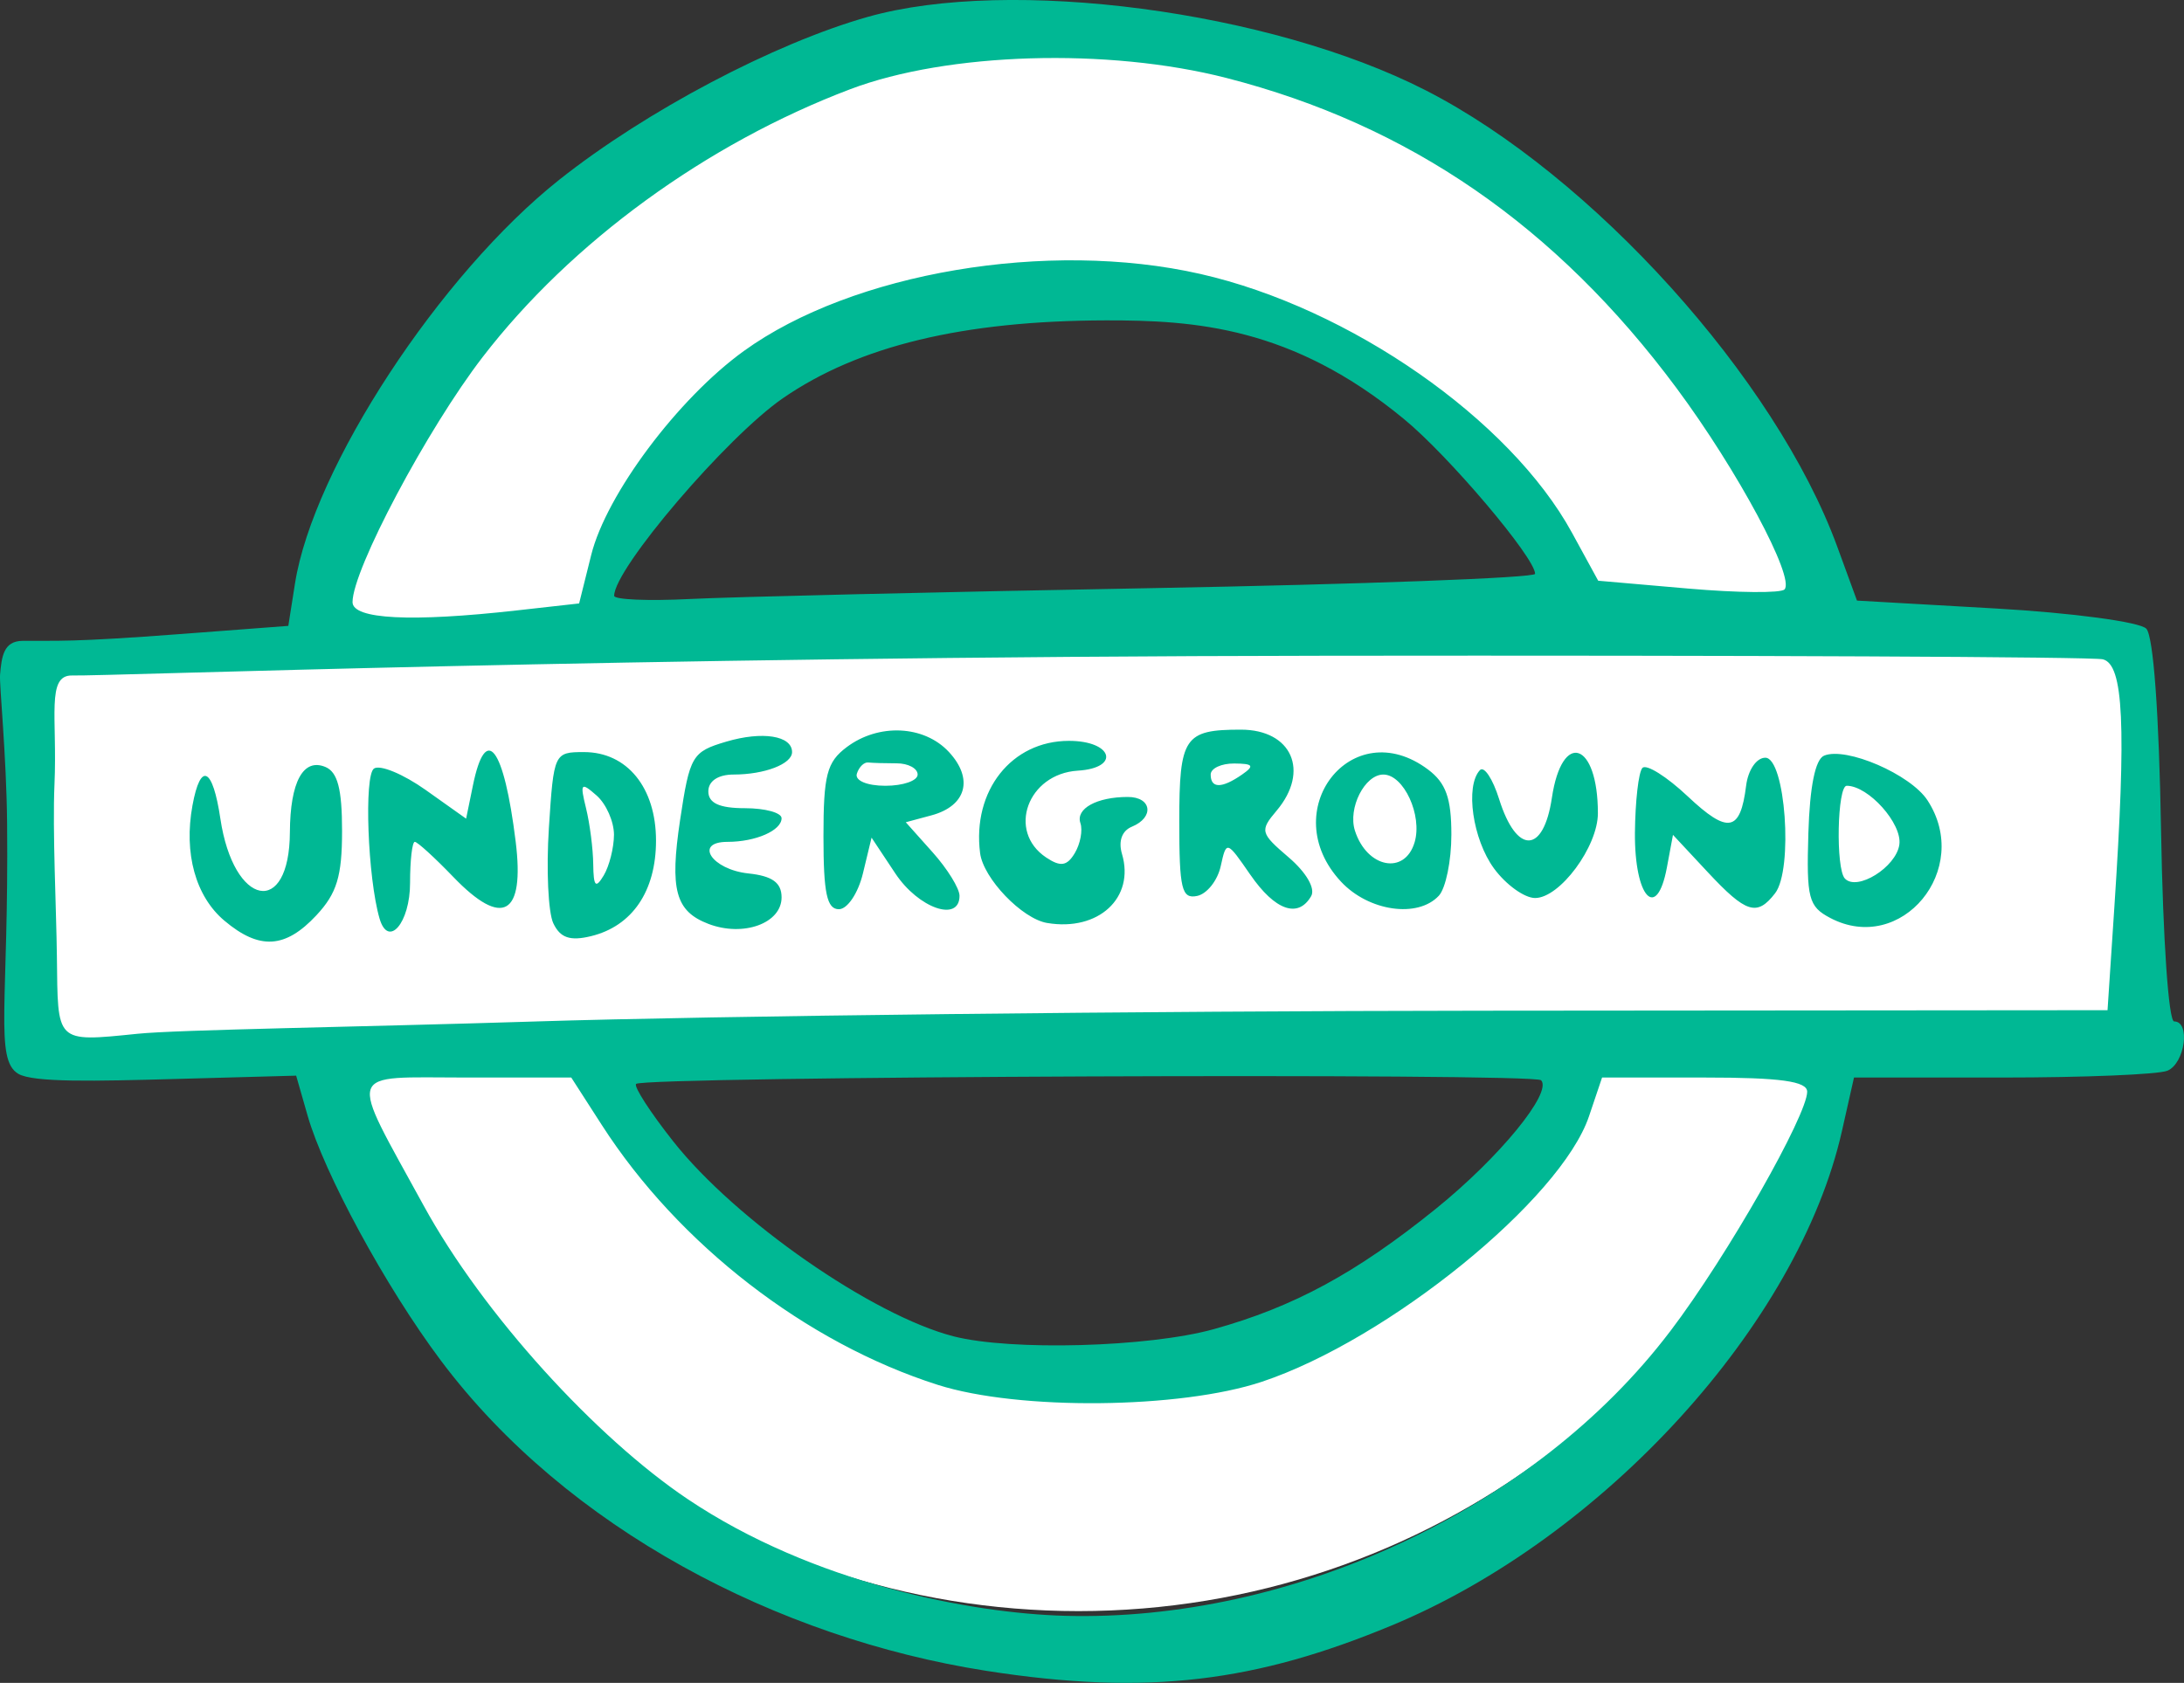 <?xml version="1.0" ?><svg height="124.283mm" viewBox="0 0 161.252 124.283" width="161.252mm" xmlns="http://www.w3.org/2000/svg">
    <rect x="0" y="0" width="161.252" height="124.283" fill="#333333" stroke="none"/>
    <path d="m -1717.366,-117.106 c -27.013,0.003 -50.643,18.256 -56.57,44.611 -7.008,-0.115 -13.779,0.712 -20.781,0.972 l 0.567,29.155 21.557,-0.096 c 7.424,24.282 29.835,40.867 55.227,40.87 25.582,-0.001 48.115,-16.831 55.377,-41.361 l 22.041,-0.098 0.66,-29.059 c -7.438,-0.973 -14.789,-2.148 -22.285,-2.008 -6.699,-25.323 -29.6,-42.967 -55.794,-42.985 z m 0.622,16.575 c 16.673,0.015 31.549,10.71 37.201,26.747 l -74.861,1.4 c 5.237,-16.753 20.458,-28.129 37.66,-28.147 z m 35.826,57.66 c -6.519,14.203 -20.481,23.273 -35.826,23.275 -15.213,-0.01 -29.075,-8.934 -35.658,-22.957 z" fill="#FFFFFF" paint-order="markers stroke fill" transform="translate(-139.607,77.243) translate(1936.602,43.334)"/>
    <path d="m -1724.22,2.81 c -15.341,-2.407 -30.922,-10.506 -40.211,-22.89 -4.136,-5.514 -8.651,-13.903 -9.855,-18.113 l -0.843,-2.945 -8.93,0.246 c -5.896,0.162 -10.488,0.272 -11.587,-0.383 -1.777,-1.059 -0.697,-5.285 -0.825,-18.51 -0.049,-5.039 -0.581,-10.24 -0.52,-10.957 0.116,-1.351 0.259,-2.493 1.66,-2.507 2.632,-0.026 3.45,0.119 11.755,-0.51 l 7.868,-0.596 0.492,-3.125 c 1.346,-8.547 10.705,-22.842 19.538,-29.842 6.392,-5.066 15.849,-10.056 22.757,-12.009 10.497,-2.967 29.713,-0.439 41.175,5.416 12.316,6.291 25.872,21.323 30.401,33.709 l 1.457,3.984 10.258,0.584 c 5.642,0.321 10.638,0.992 11.104,1.49 0.526,0.563 0.939,6.224 1.09,14.955 0.138,7.967 0.556,14.05 0.966,14.05 1.224,0 0.796,3.107 -0.5,3.641 -0.672,0.277 -6.153,0.503 -12.18,0.503 h -10.958 l -0.887,3.937 c -3.213,14.266 -17.603,30.057 -33.314,36.555 -9.884,4.088 -17.814,5.215 -29.912,3.317 z m 50.533,-25.057 c 4.315,-5.688 10.122,-15.996 10.122,-17.703 0,-0.775 -1.979,-1.049 -7.572,-1.049 h -7.572 l -0.963,2.856 c -2.072,6.147 -14.813,16.493 -24.146,19.609 -6.037,2.015 -17.972,2.131 -23.934,0.233 -9.725,-3.097 -19.135,-10.373 -24.799,-19.176 l -2.266,-3.522 h -7.772 c -9.002,0 -8.735,-0.802 -3.137,9.437 4.429,8.1 12.785,17.18 19.483,21.682 9.3,6.252 20.959,8.445 27.886,8.634 16.651,0.454 34.662,-7.812 44.668,-21.002 z m -33.701,-0.166 c 5.913,-1.644 10.524,-4.143 16.404,-8.891 4.69,-3.787 8.62,-8.587 7.774,-9.494 -0.517,-0.555 -66.299,-0.288 -66.821,0.271 -0.182,0.195 1.055,2.107 2.748,4.25 4.614,5.838 14.701,12.852 20.697,14.392 4.231,1.086 14.394,0.807 19.197,-0.528 z m -50.058,-22.727 c 13.174,-0.415 44.677,-0.772 70.005,-0.794 l 46.052,-0.038 0.502,-7.586 c 0.893,-13.488 0.686,-17.948 -0.85,-18.328 -0.744,-0.184 -26.561,-0.302 -57.372,-0.263 -52.646,0.067 -89.671,1.509 -92.568,1.458 -1.911,-0.034 -1.079,3.094 -1.296,8.041 -0.151,3.448 0.135,9.186 0.178,12.672 0.08,6.431 -0.177,6.373 5.951,5.748 3.026,-0.308 16.224,-0.494 29.398,-0.909 z m -22.983,-7.444 c -2.127,-1.794 -3.006,-4.972 -2.355,-8.513 0.596,-3.244 1.493,-2.819 2.059,0.977 0.973,6.529 5.108,7.329 5.133,0.993 0.022,-3.702 0.982,-5.483 2.615,-4.811 0.909,0.374 1.237,1.623 1.237,4.717 0,3.362 -0.381,4.616 -1.897,6.242 -2.295,2.462 -4.21,2.573 -6.792,0.395 z m 24.287,0.196 c -0.379,-0.802 -0.526,-3.975 -0.327,-7.052 0.357,-5.523 0.39,-5.594 2.59,-5.594 3.184,0 5.319,2.625 5.319,6.538 0,3.736 -1.755,6.316 -4.798,7.056 -1.545,0.376 -2.275,0.127 -2.783,-0.949 z m 4.479,-6.536 c 0,-0.97 -0.57,-2.275 -1.281,-2.901 -1.161,-1.021 -1.241,-0.926 -0.783,0.934 0.28,1.14 0.52,3.004 0.532,4.144 0.022,1.644 0.177,1.815 0.771,0.829 0.412,-0.684 0.754,-2.037 0.761,-3.006 z m -17.309,6.183 c -0.877,-3.007 -1.156,-10.583 -0.408,-11.079 0.45,-0.298 2.164,0.413 3.809,1.58 l 2.99,2.123 0.504,-2.459 c 0.947,-4.624 2.288,-2.861 3.155,4.147 0.676,5.463 -0.966,6.398 -4.601,2.62 -1.373,-1.428 -2.654,-2.596 -2.846,-2.596 -0.193,-2.8e-4 -0.35,1.363 -0.35,3.03 0,2.961 -1.609,4.842 -2.253,2.633 z m 24.275,0.392 c -2.428,-0.931 -2.859,-2.517 -2.084,-7.675 0.713,-4.745 0.883,-5.034 3.407,-5.781 2.668,-0.79 4.859,-0.442 4.859,0.771 0,0.878 -2.029,1.658 -4.313,1.658 -1.146,0 -1.869,0.481 -1.869,1.243 0,0.868 0.815,1.243 2.704,1.243 1.487,0 2.704,0.333 2.704,0.74 0,0.908 -1.915,1.746 -3.991,1.746 -2.51,0 -1.16,2.046 1.539,2.332 1.767,0.187 2.452,0.681 2.452,1.768 0,1.92 -2.831,2.944 -5.409,1.955 z m 25.015,-0.064 c -1.858,-0.314 -4.711,-3.289 -4.95,-5.162 -0.587,-4.608 2.324,-8.288 6.558,-8.288 3.231,0 3.828,2.004 0.657,2.201 -3.702,0.23 -5.247,4.469 -2.338,6.412 1.063,0.71 1.542,0.636 2.117,-0.326 0.408,-0.684 0.594,-1.678 0.413,-2.211 -0.363,-1.067 1.206,-1.933 3.5,-1.933 1.768,0 1.974,1.507 0.3,2.196 -0.735,0.303 -1.011,1.064 -0.73,2.015 0.96,3.243 -1.743,5.734 -5.526,5.095 z m 57.819,-0.371 c -1.605,-0.846 -1.76,-1.443 -1.615,-6.255 0.105,-3.463 0.511,-5.464 1.164,-5.733 1.632,-0.672 6.379,1.381 7.632,3.301 3.326,5.094 -1.931,11.452 -7.182,8.687 z m 5.103,-5.422 c 0.217,-1.547 -2.284,-4.341 -3.886,-4.341 -0.7,0 -0.824,6.115 -0.138,6.85 0.899,0.964 3.791,-0.838 4.025,-2.509 z m -79.437,-0.564 c 0,-4.579 0.245,-5.524 1.717,-6.63 2.359,-1.772 5.704,-1.617 7.537,0.349 1.85,1.984 1.302,3.993 -1.278,4.688 l -1.898,0.511 1.984,2.221 c 1.091,1.221 1.984,2.666 1.984,3.211 0,1.981 -3.029,0.925 -4.74,-1.652 l -1.754,-2.643 -0.638,2.643 c -0.354,1.463 -1.146,2.643 -1.776,2.643 -0.883,0 -1.137,-1.192 -1.137,-5.34 z m 6.954,-4.605 c 0,-0.456 -0.696,-0.829 -1.545,-0.829 -0.85,0 -1.798,-0.028 -2.106,-0.062 -0.308,-0.034 -0.685,0.339 -0.837,0.829 -0.158,0.507 0.75,0.891 2.106,0.891 1.31,0 2.382,-0.373 2.382,-0.829 z m 24.559,7.394 c -1.743,-2.528 -1.762,-2.534 -2.182,-0.626 -0.233,1.059 -1.017,2.047 -1.742,2.197 -1.141,0.236 -1.318,-0.505 -1.318,-5.501 0,-6.224 0.372,-6.78 4.545,-6.78 3.764,0 5.112,3.056 2.64,5.986 -1.25,1.481 -1.205,1.652 0.897,3.45 1.294,1.107 1.981,2.293 1.656,2.858 -0.96,1.665 -2.671,1.062 -4.495,-1.585 z m -0.606,-7.394 c 0.937,-0.65 0.826,-0.806 -0.579,-0.816 -0.956,-0.007 -1.738,0.36 -1.738,0.816 0,1.038 0.82,1.038 2.318,0 z m 7.306,7.911 c -4.868,-5.221 0.796,-12.512 6.431,-8.278 1.316,0.989 1.717,2.112 1.717,4.807 0,1.934 -0.417,3.964 -0.927,4.511 -1.559,1.672 -5.178,1.151 -7.221,-1.04 z m 5.434,-2.907 c 0.589,-1.99 -0.801,-5.004 -2.309,-5.004 -1.375,0 -2.63,2.48 -2.098,4.144 0.882,2.757 3.683,3.304 4.406,0.86 z m 21.635,2.196 -2.559,-2.745 -0.448,2.402 c -0.747,4.007 -2.396,2.225 -2.361,-2.551 0.023,-2.329 0.266,-4.487 0.553,-4.795 0.287,-0.308 1.794,0.637 3.347,2.1 2.97,2.797 3.883,2.631 4.309,-0.782 0.144,-1.166 0.765,-2.072 1.418,-2.072 1.482,0 2.076,8.26 0.721,10.012 -1.337,1.729 -2.142,1.475 -4.98,-1.569 z m -15.774,-0.267 c -1.575,-2.148 -2.14,-6.079 -1.041,-7.257 0.308,-0.331 0.948,0.633 1.421,2.141 1.289,4.107 3.276,4.055 3.895,-0.101 0.749,-5.019 3.396,-4.129 3.396,1.142 0,2.468 -2.808,6.26 -4.636,6.26 -0.788,0 -2.154,-0.983 -3.035,-2.184 z m -72.163,-19.053 4.615,-0.517 0.891,-3.574 c 1.118,-4.485 6.403,-11.551 11.267,-15.066 8.031,-5.803 22.465,-8.243 33.699,-5.696 11.042,2.504 22.875,10.745 27.45,19.116 l 1.936,3.543 6.638,0.578 c 3.651,0.318 6.854,0.346 7.117,0.064 0.793,-0.851 -3.485,-8.827 -7.984,-14.883 -8.886,-11.961 -19.724,-19.427 -33.224,-22.89 -8.751,-2.244 -20.58,-1.891 -27.766,0.829 -10.627,4.023 -20.619,11.304 -27.144,19.78 -4.09,5.313 -9.609,15.71 -9.609,18.102 0,1.269 4.323,1.488 12.115,0.614 z m 46.802,-1.646 c 15.618,-0.284 28.396,-0.76 28.396,-1.057 0,-1.189 -6.396,-8.741 -9.684,-11.434 -8.271,-6.822 -15.454,-7.294 -21.996,-7.285 -10.55,0.026 -18.253,1.882 -23.857,5.749 -4.154,2.866 -12.459,12.593 -12.459,14.592 0,0.286 2.521,0.392 5.602,0.236 3.081,-0.156 18.38,-0.517 33.998,-0.801 z" fill="#00B894" transform="translate(-139.607,77.243) translate(1936.602,43.334)"/>
</svg>